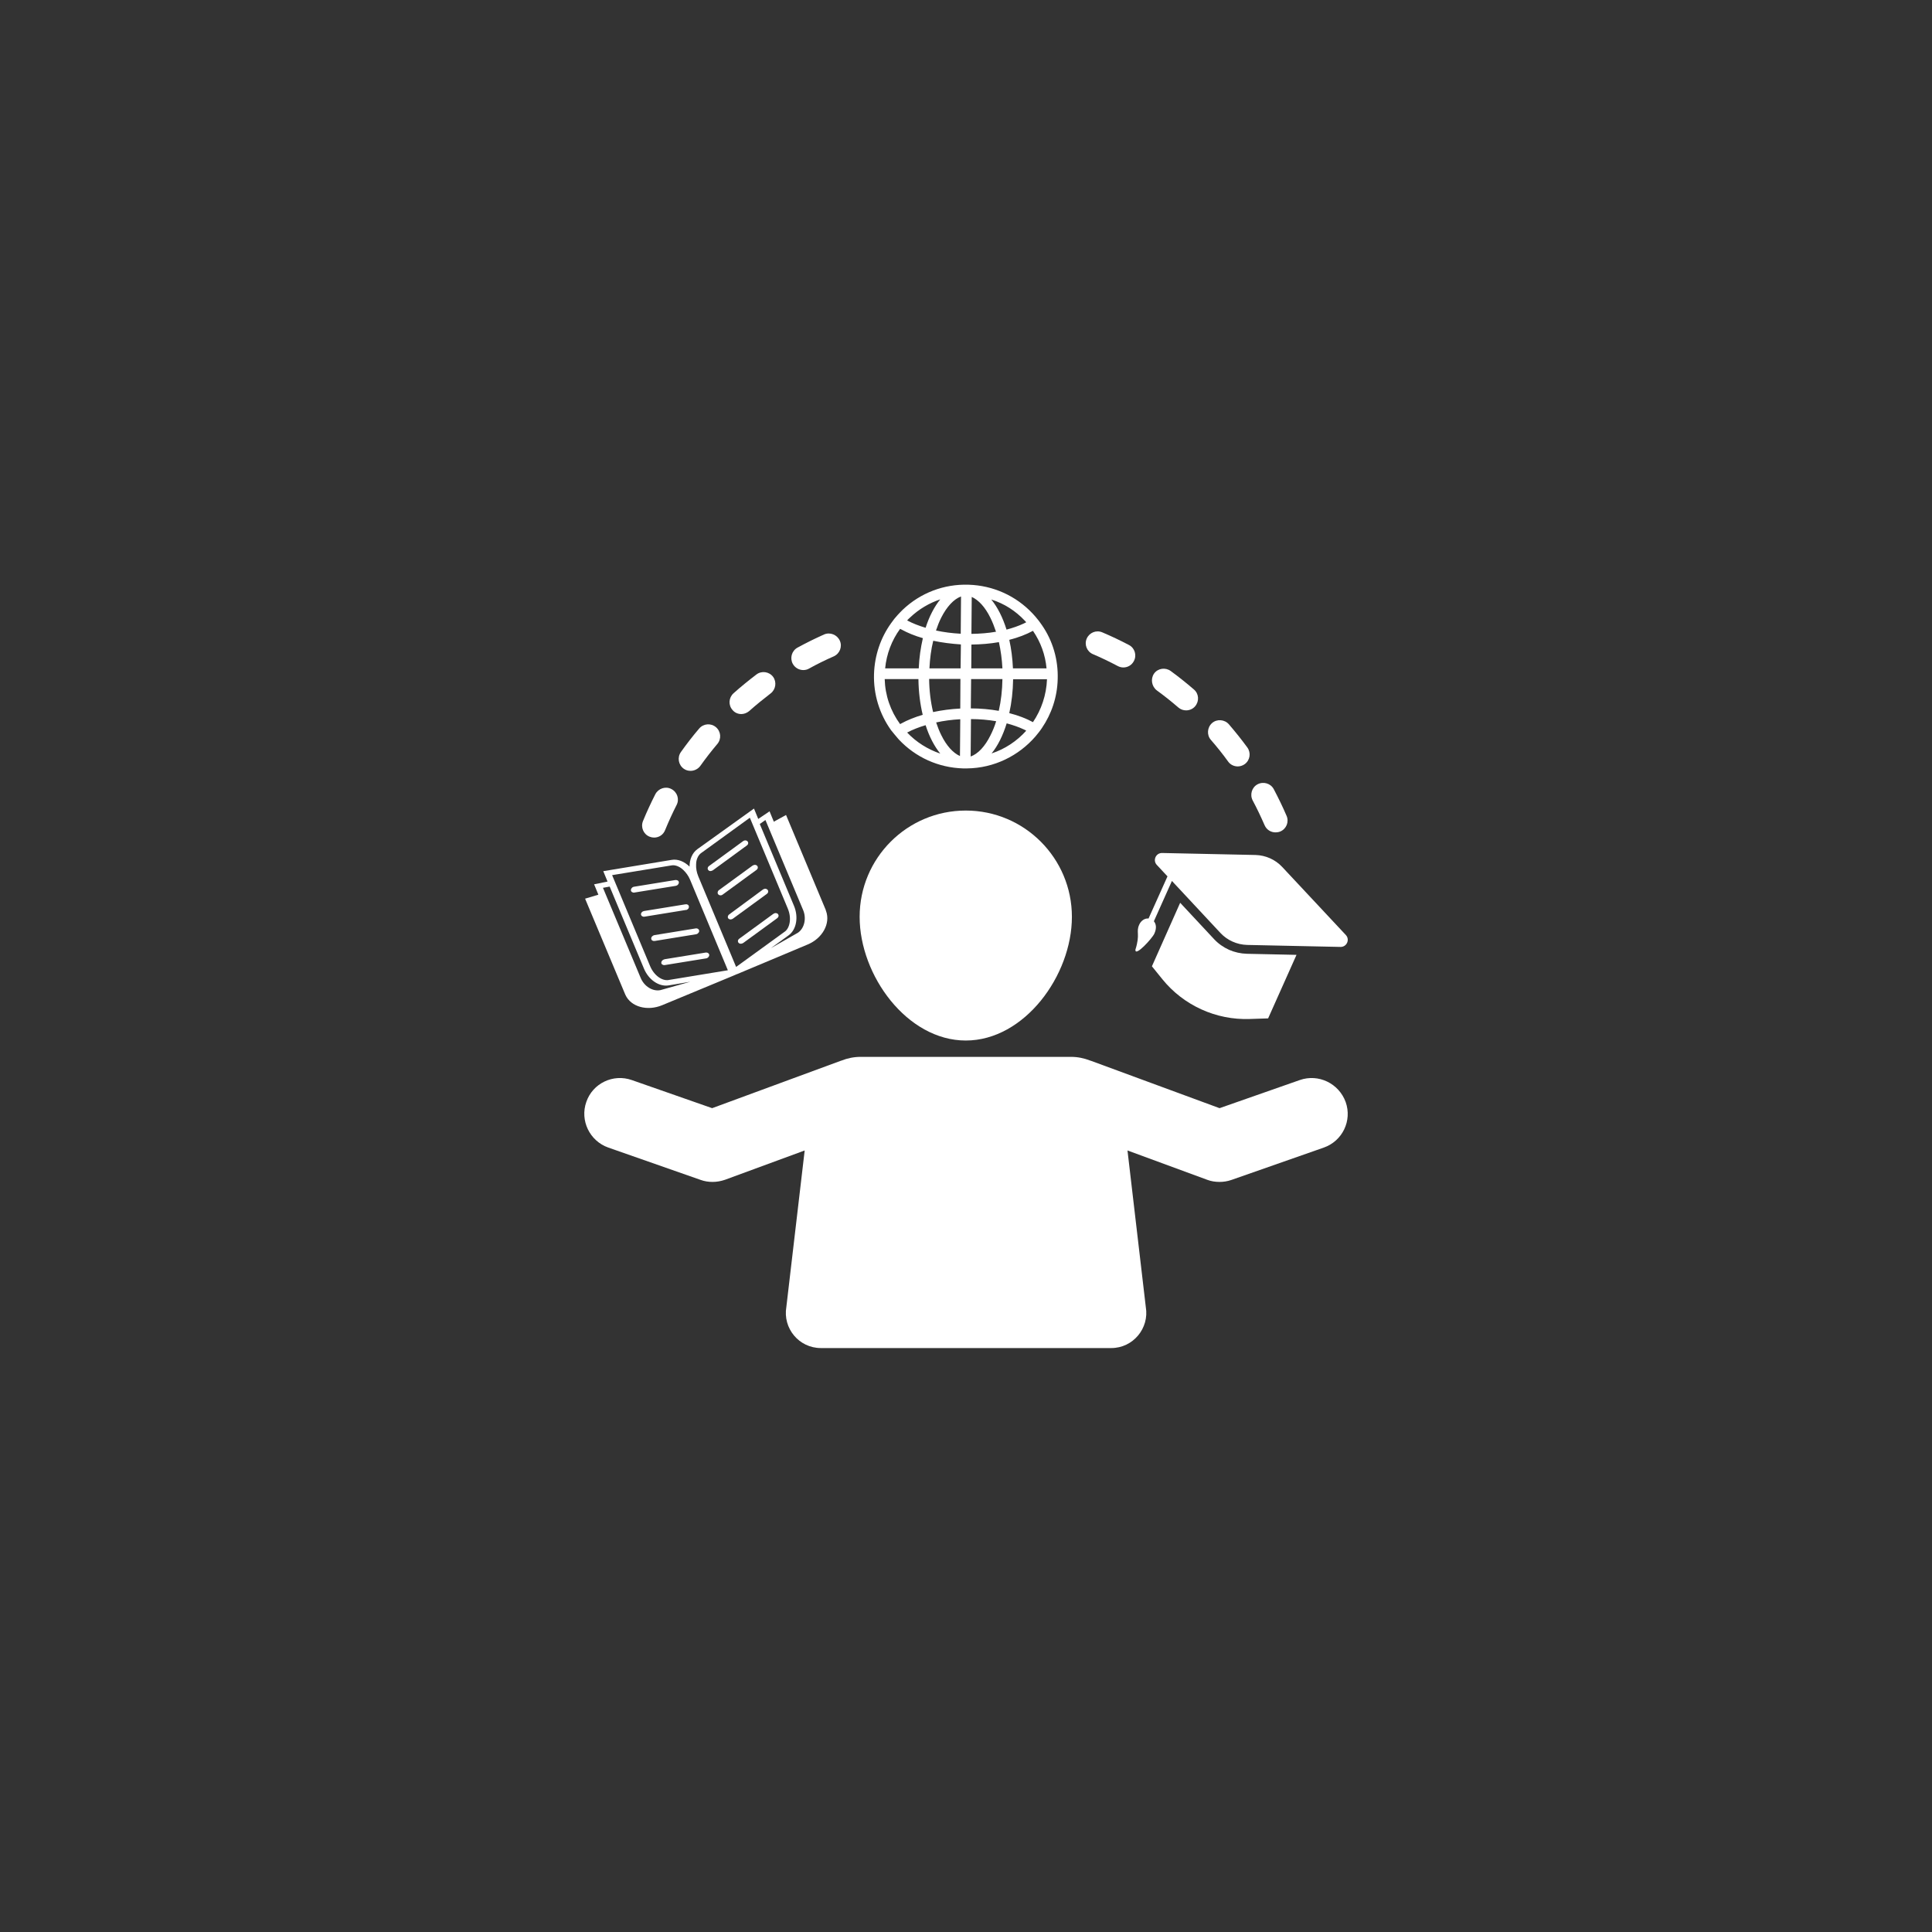<svg xmlns="http://www.w3.org/2000/svg" xmlns:xlink="http://www.w3.org/1999/xlink" width="500" zoomAndPan="magnify" viewBox="0 0 375 375" height="500" preserveAspectRatio="xMidYMid meet" version="1.0"><rect x="0" y="0" width="375" height="375" fill="#333333" stroke="none"/><defs><clipPath id="909912998d"><path d="M 113 205 L 262 205 L 262 261.844 L 113 261.844 Z M 113 205 " clip-rule="nonzero"/></clipPath><clipPath id="1e6e6df399"><path d="M 169 113.344 L 206 113.344 L 206 150 L 169 150 Z M 169 113.344 " clip-rule="nonzero"/></clipPath></defs><path fill="#ffffff" d="M 238.555 184.359 C 237.457 183.855 236.477 183.172 235.648 182.285 L 229.07 175.23 L 223.586 187.559 L 225.602 190.051 C 229.719 195.148 236.035 198.023 242.582 197.785 L 246.141 197.668 L 251.652 185.336 L 242.02 185.129 C 240.836 185.098 239.648 184.832 238.555 184.359 Z M 238.555 184.359 " fill-opacity="1" fill-rule="nonzero"/><path fill="#ffffff" d="M 224.059 181.215 C 224.535 180.18 224.414 179.348 223.969 178.816 L 227.469 170.992 L 236.895 181.098 C 238.227 182.52 240.094 183.352 242.051 183.41 L 260.188 183.797 C 261.406 183.824 262.055 182.371 261.227 181.484 L 248.867 168.266 C 247.535 166.84 245.668 166.012 243.711 165.953 L 225.57 165.566 C 224.355 165.539 223.703 166.988 224.535 167.879 L 226.609 170.102 L 222.934 178.281 C 222.191 178.195 221.453 178.727 221.125 179.469 C 220.445 180.98 221.363 181.215 220.383 184.328 C 220.266 185.84 223.676 182.105 224.059 181.215 Z M 224.059 181.215 " fill-opacity="1" fill-rule="nonzero"/><path fill="#ffffff" d="M 187.457 201.965 C 198.836 201.965 208.055 189.336 208.055 177.957 C 208.055 166.574 198.836 157.328 187.457 157.328 C 176.074 157.328 166.855 166.547 166.855 177.957 C 166.855 189.336 176.074 201.965 187.457 201.965 Z M 187.457 201.965 " fill-opacity="1" fill-rule="nonzero"/><g clip-path="url(#909912998d)"><path fill="#ffffff" d="M 252.277 209.641 L 236.715 215.094 L 211.848 205.934 C 211.758 205.906 211.672 205.875 211.582 205.848 C 210.426 205.402 209.211 205.137 207.906 205.137 L 167.035 205.137 C 165.73 205.137 164.484 205.402 163.359 205.848 C 163.27 205.875 163.18 205.906 163.094 205.934 L 138.227 215.094 L 122.637 209.641 C 119.02 208.367 115.047 210.262 113.805 213.879 C 112.527 217.496 114.457 221.465 118.07 222.742 L 136.004 229.023 C 136.742 229.289 137.516 229.41 138.312 229.41 C 139.113 229.41 139.945 229.262 140.715 228.996 L 156.188 223.305 L 152.629 253.684 C 151.918 257.832 155.09 261.656 159.328 261.656 L 215.703 261.656 C 219.91 261.656 223.109 257.832 222.398 253.684 L 218.844 223.305 L 234.316 228.996 C 235.086 229.289 235.887 229.41 236.715 229.41 C 237.484 229.41 238.258 229.289 239.027 229.023 L 256.957 222.742 C 260.574 221.465 262.473 217.523 261.195 213.906 C 259.863 210.262 255.891 208.367 252.277 209.641 Z M 252.277 209.641 " fill-opacity="1" fill-rule="nonzero"/></g><path fill="#ffffff" d="M 131.348 171.879 C 131.438 171.852 131.527 171.793 131.586 171.703 C 131.617 171.672 131.617 171.645 131.645 171.645 C 131.676 171.582 131.703 171.523 131.734 171.465 C 131.766 171.406 131.766 171.316 131.766 171.258 C 131.766 171.051 131.617 170.902 131.41 170.844 C 131.32 170.812 131.199 170.812 131.082 170.812 L 123.051 172.117 C 123.02 172.117 122.961 172.148 122.934 172.148 C 122.812 172.176 122.695 172.266 122.637 172.355 C 122.516 172.473 122.457 172.621 122.457 172.801 C 122.457 172.918 122.516 173.035 122.637 173.125 C 122.695 173.156 122.754 173.184 122.812 173.215 C 122.844 173.215 122.871 173.242 122.902 173.242 C 122.961 173.273 123.051 173.273 123.141 173.242 L 131.172 171.941 C 131.23 171.91 131.289 171.91 131.348 171.879 Z M 131.348 171.879 " fill-opacity="1" fill-rule="nonzero"/><path fill="#ffffff" d="M 133.215 176.621 C 133.246 176.621 133.277 176.594 133.305 176.594 C 133.57 176.473 133.75 176.238 133.719 175.969 C 133.691 175.645 133.395 175.465 133.039 175.527 L 125.008 176.828 C 124.652 176.891 124.383 177.188 124.414 177.48 C 124.445 177.777 124.738 177.984 125.094 177.926 L 133.129 176.621 C 133.156 176.621 133.188 176.621 133.215 176.621 Z M 133.215 176.621 " fill-opacity="1" fill-rule="nonzero"/><path fill="#ffffff" d="M 126.578 181.75 C 126.457 181.867 126.398 182.016 126.398 182.195 C 126.43 182.52 126.727 182.699 127.082 182.641 L 135.113 181.336 C 135.145 181.336 135.172 181.336 135.203 181.305 C 135.23 181.305 135.262 181.277 135.293 181.277 C 135.379 181.246 135.469 181.188 135.527 181.098 C 135.648 180.98 135.734 180.832 135.707 180.652 C 135.676 180.355 135.379 180.148 135.023 180.207 L 126.992 181.512 C 126.844 181.543 126.695 181.633 126.578 181.75 Z M 126.578 181.75 " fill-opacity="1" fill-rule="nonzero"/><path fill="#ffffff" d="M 128.828 186.254 C 128.742 186.285 128.684 186.312 128.621 186.375 C 128.445 186.492 128.355 186.699 128.355 186.879 C 128.355 186.996 128.414 187.113 128.535 187.203 C 128.594 187.234 128.652 187.262 128.711 187.293 C 128.801 187.32 128.918 187.352 129.039 187.32 L 137.07 186.02 C 137.129 186.02 137.188 185.988 137.246 185.957 C 137.336 185.93 137.426 185.871 137.484 185.781 C 137.516 185.75 137.516 185.723 137.543 185.723 C 137.574 185.664 137.602 185.602 137.633 185.543 C 137.664 185.484 137.664 185.395 137.664 185.336 C 137.664 185.277 137.633 185.219 137.602 185.16 C 137.543 185.039 137.426 184.98 137.309 184.922 C 137.219 184.891 137.098 184.891 136.98 184.891 L 128.949 186.195 C 128.918 186.227 128.891 186.254 128.828 186.254 Z M 128.828 186.254 " fill-opacity="1" fill-rule="nonzero"/><path fill="#ffffff" d="M 121.301 192.895 C 121.332 192.953 121.359 193.012 121.391 193.102 C 122.457 195.441 125.629 196.301 128.504 195.117 L 142.227 189.426 L 143.055 189.07 L 143.086 189.07 L 156.781 183.32 C 159.625 182.137 161.227 179.262 160.336 176.828 C 160.305 176.77 160.277 176.711 160.277 176.621 L 152.57 158.188 L 150.199 159.492 L 149.371 157.477 L 147.176 158.957 L 146.348 156.941 L 135.352 164.828 C 134.371 165.539 133.84 166.812 133.84 168.207 C 132.832 167.227 131.586 166.695 130.371 166.902 L 117.094 169.094 L 117.922 171.109 L 115.316 171.645 L 116.145 173.66 L 113.566 174.43 Z M 148.57 159.164 L 155.891 176.652 C 156.57 178.281 156.129 180.18 154.883 181.039 L 149.637 184.031 L 153.074 181.543 C 154.586 180.445 155.031 178.016 154.113 175.824 L 147.473 159.938 Z M 135.145 167.316 C 135.262 166.547 135.617 165.922 136.062 165.598 L 145.547 158.723 L 152.898 176.324 C 153.727 178.281 153.254 180.148 152.363 180.801 L 142.879 187.68 L 135.527 170.074 C 135.203 169.273 135.082 168.5 135.113 167.82 C 135.113 167.641 135.145 167.465 135.145 167.316 Z M 130.371 167.969 C 130.906 167.879 131.586 168.059 132.238 168.531 C 132.355 168.621 132.504 168.738 132.625 168.855 C 133.129 169.332 133.602 169.953 133.93 170.723 L 141.277 188.328 L 129.719 190.227 C 128.594 190.406 126.961 189.426 126.164 187.469 L 118.812 169.863 Z M 118.336 172.086 L 124.977 187.973 C 125.895 190.195 127.91 191.559 129.777 191.266 L 133.988 190.555 L 128.18 192.184 C 126.668 192.48 125.035 191.441 124.355 189.812 L 117.035 172.324 Z M 118.336 172.086 " fill-opacity="1" fill-rule="nonzero"/><path fill="#ffffff" d="M 138.195 169.004 C 138.254 168.977 138.312 168.945 138.375 168.918 L 144.953 164.113 C 145.25 163.906 145.309 163.551 145.102 163.316 C 145.07 163.285 145.043 163.254 145.012 163.227 C 144.953 163.168 144.863 163.168 144.777 163.137 C 144.656 163.105 144.539 163.105 144.422 163.168 C 144.332 163.195 144.273 163.227 144.211 163.285 L 137.633 168.086 C 137.336 168.293 137.277 168.648 137.484 168.887 C 137.633 169.094 137.93 169.125 138.195 169.004 Z M 138.195 169.004 " fill-opacity="1" fill-rule="nonzero"/><path fill="#ffffff" d="M 139.41 173.598 C 139.5 173.688 139.617 173.746 139.738 173.777 C 139.766 173.777 139.797 173.777 139.824 173.777 C 139.824 173.777 139.797 173.777 139.797 173.777 C 139.824 173.777 139.887 173.777 139.914 173.777 C 139.945 173.777 139.945 173.777 139.945 173.777 C 139.945 173.777 139.973 173.777 139.973 173.777 C 139.973 173.777 139.973 173.777 139.945 173.777 C 140.004 173.777 140.062 173.746 140.094 173.746 C 140.152 173.719 140.211 173.688 140.242 173.66 L 146.82 168.855 C 147.117 168.648 147.176 168.293 146.969 168.059 C 146.82 167.879 146.555 167.82 146.289 167.91 C 146.199 167.938 146.141 167.969 146.051 168.027 L 139.469 172.828 C 139.293 173.008 139.203 173.363 139.41 173.598 Z M 139.41 173.598 " fill-opacity="1" fill-rule="nonzero"/><path fill="#ffffff" d="M 141.367 178.281 C 141.547 178.461 141.812 178.52 142.078 178.402 C 142.078 178.402 142.109 178.402 142.109 178.402 C 142.137 178.402 142.137 178.371 142.137 178.371 C 142.168 178.34 142.227 178.34 142.258 178.312 L 148.836 173.512 C 149.133 173.305 149.191 172.949 148.984 172.711 C 148.926 172.652 148.867 172.59 148.777 172.562 C 148.719 172.531 148.598 172.504 148.539 172.504 C 148.391 172.504 148.215 172.562 148.094 172.652 L 141.547 177.48 C 141.25 177.691 141.188 178.047 141.367 178.281 Z M 141.367 178.281 " fill-opacity="1" fill-rule="nonzero"/><path fill="#ffffff" d="M 143.352 182.996 C 143.531 183.203 143.828 183.23 144.094 183.113 C 144.152 183.082 144.211 183.055 144.273 183.023 L 150.852 178.223 C 150.883 178.195 150.941 178.164 150.969 178.105 C 151 178.047 151.031 178.016 151.059 177.984 C 151.117 177.898 151.117 177.809 151.117 177.719 C 151.117 177.66 151.117 177.602 151.09 177.57 C 151.059 177.512 151.031 177.453 151 177.422 C 150.969 177.395 150.941 177.363 150.91 177.332 C 150.852 177.273 150.762 177.273 150.672 177.246 C 150.555 177.215 150.438 177.215 150.316 177.273 C 150.289 177.273 150.258 177.305 150.199 177.332 C 150.172 177.363 150.141 177.363 150.082 177.395 L 143.5 182.195 C 143.203 182.402 143.145 182.758 143.352 182.996 Z M 143.352 182.996 " fill-opacity="1" fill-rule="nonzero"/><g clip-path="url(#1e6e6df399)"><path fill="#ffffff" d="M 174.266 143.309 C 174.324 143.398 174.414 143.457 174.473 143.547 C 177.734 147.012 182.148 149 186.922 149.148 C 187.012 149.148 187.102 149.148 187.219 149.148 C 187.309 149.148 187.367 149.148 187.457 149.148 C 187.543 149.148 187.605 149.148 187.691 149.148 C 192.969 149.09 197.738 146.688 200.973 142.953 C 201.414 142.418 201.859 141.887 202.246 141.293 C 204.082 138.598 205.211 135.336 205.297 131.84 C 205.418 128.043 204.352 124.398 202.246 121.348 C 201.859 120.781 201.445 120.219 200.973 119.688 C 200.793 119.48 200.613 119.273 200.438 119.094 C 197.176 115.625 192.762 113.641 187.988 113.492 C 183.219 113.344 178.684 115.062 175.215 118.352 C 174.891 118.68 174.562 119.004 174.266 119.332 C 173.793 119.836 173.348 120.398 172.961 120.961 C 170.918 123.805 169.762 127.215 169.645 130.832 C 169.523 134.773 170.711 138.598 172.961 141.738 C 173.379 142.242 173.793 142.773 174.266 143.309 Z M 192.465 146.242 C 193.68 144.762 194.656 142.773 195.398 140.402 C 196.613 140.73 197.738 141.117 198.746 141.59 C 198.895 141.648 199.043 141.738 199.191 141.828 C 197.383 143.844 195.074 145.383 192.465 146.242 Z M 200.496 140.168 C 199.191 139.457 197.652 138.863 195.902 138.418 C 196.348 136.402 196.613 134.18 196.645 131.84 L 203.223 131.84 C 203.105 134.891 202.125 137.766 200.496 140.168 Z M 200.496 122.441 C 201.98 124.605 202.898 127.098 203.133 129.734 L 196.613 129.734 C 196.523 127.777 196.289 125.91 195.902 124.191 C 197.652 123.746 199.191 123.152 200.496 122.441 Z M 198.926 120.488 C 199.016 120.574 199.105 120.664 199.191 120.781 C 199.043 120.871 198.895 120.93 198.719 121.02 C 197.711 121.496 196.586 121.879 195.367 122.207 C 194.629 119.836 193.621 117.848 192.406 116.367 C 194.895 117.137 197.117 118.559 198.926 120.488 Z M 188.613 115.863 C 189.945 116.457 191.219 117.848 192.227 119.895 C 192.641 120.723 192.996 121.645 193.324 122.621 C 191.812 122.887 190.211 123.008 188.551 123.035 Z M 188.551 125.109 C 190.418 125.082 192.227 124.934 193.887 124.637 C 194.242 126.238 194.48 127.957 194.57 129.734 L 188.523 129.734 Z M 188.492 131.809 L 194.57 131.809 C 194.539 133.973 194.301 136.047 193.859 137.973 C 192.168 137.676 190.332 137.5 188.434 137.5 Z M 188.465 139.574 C 190.152 139.574 191.812 139.723 193.355 139.988 C 193.059 140.969 192.672 141.887 192.258 142.715 C 191.191 144.879 189.828 146.332 188.402 146.836 Z M 176.074 142.184 C 177.141 141.621 178.355 141.145 179.66 140.758 C 180.371 142.984 181.352 144.852 182.508 146.273 C 180.074 145.441 177.883 144.078 176.074 142.184 Z M 186.328 146.746 C 184.996 146.152 183.723 144.762 182.715 142.715 C 182.328 141.945 182.004 141.117 181.707 140.227 C 183.188 139.898 184.758 139.691 186.387 139.605 Z M 186.387 137.527 C 184.551 137.617 182.801 137.855 181.113 138.211 C 180.637 136.227 180.371 134.062 180.344 131.777 L 186.418 131.777 Z M 186.449 129.734 L 180.402 129.734 C 180.492 127.867 180.727 126.027 181.141 124.371 C 182.832 124.727 184.641 124.961 186.508 125.082 Z M 186.535 115.773 L 186.477 123.008 C 184.816 122.918 183.188 122.711 181.676 122.383 C 181.973 121.496 182.297 120.664 182.684 119.895 C 183.781 117.73 185.145 116.277 186.535 115.773 Z M 176.668 119.836 C 178.355 118.234 180.371 117.047 182.504 116.336 C 181.352 117.762 180.371 119.629 179.66 121.852 C 178.355 121.465 177.141 120.992 176.074 120.426 C 176.254 120.219 176.461 120.012 176.668 119.836 Z M 174.711 122.059 C 174.77 122.086 174.859 122.145 174.949 122.176 C 176.191 122.859 177.586 123.422 179.129 123.867 C 178.711 125.672 178.414 127.66 178.328 129.734 L 171.805 129.734 C 172.074 126.949 173.082 124.281 174.711 122.059 Z M 178.266 131.809 C 178.297 134.297 178.594 136.641 179.098 138.746 C 177.586 139.188 176.164 139.75 174.918 140.434 C 174.859 140.465 174.77 140.523 174.711 140.551 C 172.844 138.004 171.805 134.98 171.719 131.809 C 171.719 131.809 178.266 131.809 178.266 131.809 Z M 178.266 131.809 " fill-opacity="1" fill-rule="nonzero"/></g><path fill="#ffffff" d="M 238.375 147.812 C 238.82 148.438 239.531 148.762 240.242 148.762 C 240.715 148.762 241.191 148.613 241.605 148.316 C 242.645 147.547 242.852 146.125 242.109 145.086 C 240.984 143.547 239.77 142.035 238.523 140.582 C 237.691 139.633 236.211 139.516 235.262 140.344 C 234.316 141.176 234.195 142.656 235.027 143.605 C 236.211 144.969 237.336 146.363 238.375 147.812 Z M 238.375 147.812 " fill-opacity="1" fill-rule="nonzero"/><path fill="#ffffff" d="M 132.711 149.207 C 133.129 149.504 133.57 149.621 134.047 149.621 C 134.758 149.621 135.5 149.266 135.941 148.645 C 136.98 147.191 138.078 145.77 139.234 144.406 C 140.062 143.426 139.945 141.977 138.965 141.145 C 137.988 140.316 136.535 140.434 135.707 141.41 C 134.461 142.863 133.277 144.406 132.18 145.945 C 131.41 147.012 131.676 148.465 132.711 149.207 Z M 132.711 149.207 " fill-opacity="1" fill-rule="nonzero"/><path fill="#ffffff" d="M 245.457 160.172 C 245.844 161.062 246.676 161.566 247.594 161.566 C 247.891 161.566 248.215 161.508 248.512 161.387 C 249.695 160.883 250.23 159.52 249.727 158.363 C 248.984 156.617 248.125 154.867 247.238 153.18 C 246.645 152.051 245.223 151.637 244.094 152.23 C 242.969 152.824 242.555 154.246 243.148 155.371 C 243.977 156.914 244.746 158.543 245.457 160.172 Z M 245.457 160.172 " fill-opacity="1" fill-rule="nonzero"/><path fill="#ffffff" d="M 224.535 134.004 C 225.957 135.039 227.379 136.164 228.711 137.32 C 229.156 137.707 229.691 137.883 230.223 137.883 C 230.875 137.883 231.527 137.617 231.973 137.086 C 232.805 136.105 232.715 134.652 231.734 133.824 C 230.285 132.578 228.773 131.363 227.23 130.238 C 226.195 129.496 224.742 129.703 224 130.742 C 223.289 131.777 223.527 133.23 224.535 134.004 Z M 224.535 134.004 " fill-opacity="1" fill-rule="nonzero"/><path fill="#ffffff" d="M 143.887 138.598 C 144.422 138.598 144.984 138.387 145.43 138.004 C 146.762 136.816 148.156 135.691 149.578 134.594 C 150.586 133.824 150.793 132.371 150.051 131.363 C 149.281 130.355 147.828 130.148 146.82 130.918 C 145.309 132.074 143.797 133.289 142.375 134.566 C 141.426 135.426 141.336 136.875 142.195 137.824 C 142.613 138.328 143.234 138.598 143.887 138.598 Z M 143.887 138.598 " fill-opacity="1" fill-rule="nonzero"/><path fill="#ffffff" d="M 126.074 162.395 C 126.371 162.516 126.668 162.574 126.961 162.574 C 127.883 162.574 128.742 162.039 129.098 161.121 C 129.777 159.461 130.52 157.832 131.32 156.262 C 131.914 155.133 131.469 153.742 130.312 153.148 C 129.188 152.555 127.793 153.031 127.199 154.156 C 126.34 155.848 125.512 157.625 124.801 159.371 C 124.324 160.559 124.887 161.922 126.074 162.395 Z M 126.074 162.395 " fill-opacity="1" fill-rule="nonzero"/><path fill="#ffffff" d="M 155.918 130.059 C 156.305 130.059 156.691 129.973 157.047 129.762 C 158.586 128.902 160.219 128.105 161.848 127.391 C 163.004 126.859 163.535 125.496 163.004 124.34 C 162.469 123.184 161.105 122.648 159.949 123.152 C 158.203 123.926 156.484 124.785 154.793 125.703 C 153.668 126.324 153.281 127.719 153.875 128.844 C 154.32 129.645 155.121 130.059 155.918 130.059 Z M 155.918 130.059 " fill-opacity="1" fill-rule="nonzero"/><path fill="#ffffff" d="M 212.145 126.977 C 213.773 127.66 215.406 128.461 216.977 129.289 C 217.332 129.469 217.688 129.555 218.043 129.555 C 218.871 129.555 219.672 129.113 220.086 128.312 C 220.68 127.184 220.266 125.793 219.141 125.199 C 217.449 124.309 215.703 123.48 213.953 122.738 C 212.766 122.234 211.434 122.797 210.93 123.953 C 210.426 125.109 210.961 126.473 212.145 126.977 Z M 212.145 126.977 " fill-opacity="1" fill-rule="nonzero"/></svg>